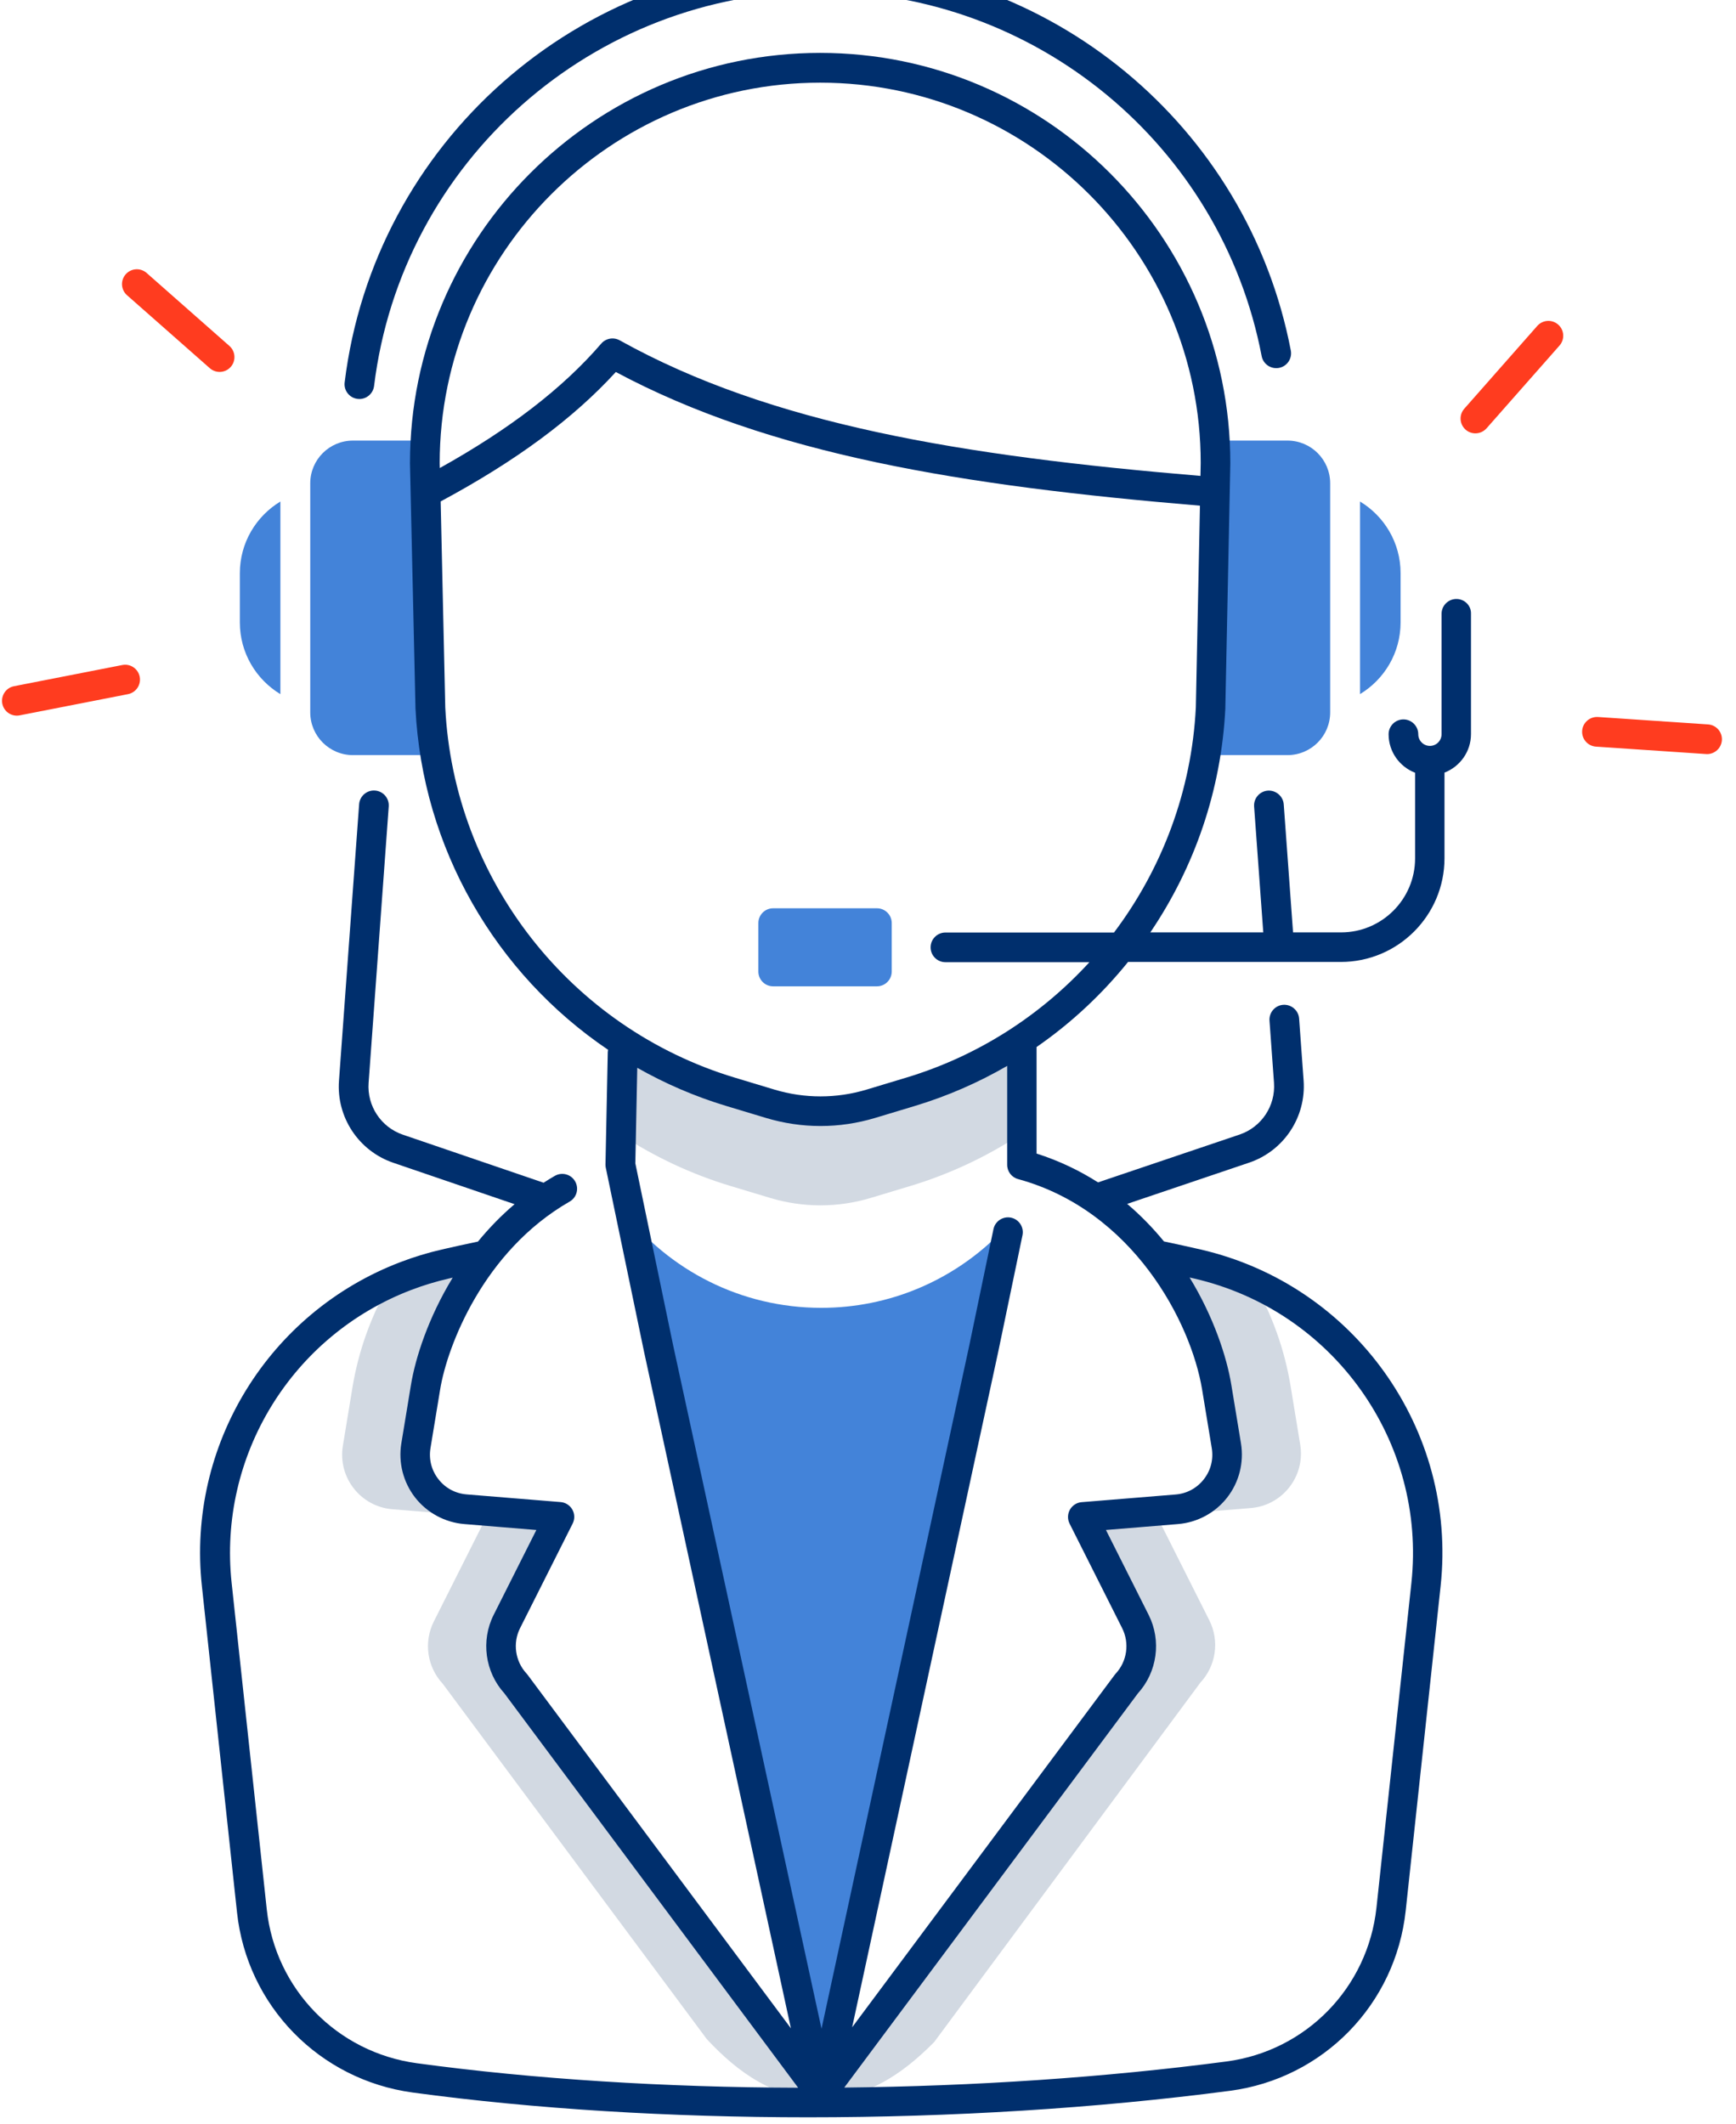 <svg width="112" height="137" viewBox="0 0 112 137" fill="none" xmlns="http://www.w3.org/2000/svg">
<path d="M78.55 28.418H83.061C84.585 28.418 85.818 29.651 85.818 31.175V45.948C85.818 47.471 84.585 48.705 83.061 48.705H78.55" fill="#4383D9"/>
<path d="M27.284 28.418H22.772C21.249 28.418 20.016 29.651 20.016 31.175V45.948C20.016 47.471 21.249 48.705 22.772 48.705H27.284" fill="#4383D9"/>
<path d="M18.09 32.348C16.524 33.294 15.474 35.008 15.474 36.971V40.149C15.474 42.112 16.524 43.827 18.09 44.773V32.348Z" fill="#4383D9"/>
<path d="M65.236 80.278C65.379 79.734 64.717 79.346 64.315 79.74C61.389 82.594 57.391 84.356 52.984 84.356C47.777 84.356 43.145 81.903 40.176 78.091L42.5 87.022L53 135.382L63.462 87.022L65.236 80.278Z" fill="#4383D9"/>
<path d="M83.885 93.177L83.262 89.392C82.876 87.043 82.07 84.807 80.91 82.775C79.754 82.245 78.528 81.821 77.246 81.525C76.527 81.359 75.805 81.203 75.086 81.05C76.847 83.508 78.042 86.354 78.542 89.389L79.166 93.177C79.502 95.214 78.025 97.103 75.969 97.27L69.904 97.765L73.298 104.51C73.965 105.837 73.735 107.439 72.723 108.525L52.773 135.376C55.809 135.393 58.13 133.872 60.268 131.715L77.446 108.525C78.457 107.439 78.687 105.837 78.02 104.51L74.627 97.765L80.691 97.27C82.748 97.103 84.222 95.214 83.885 93.177Z" fill="#D2D9E2"/>
<path d="M27.459 89.496C27.959 86.447 29.165 83.59 30.934 81.123C30.209 81.276 29.482 81.435 28.757 81.602C27.48 81.897 26.261 82.318 25.107 82.846C23.939 84.886 23.127 87.134 22.739 89.493L22.121 93.253C21.785 95.29 23.261 97.18 25.318 97.347L31.382 97.841L27.989 104.587C27.322 105.913 27.552 107.516 28.563 108.601L45.598 131.521C47.649 133.725 49.993 135.373 53.003 135.373L33.283 108.601C32.271 107.516 32.041 105.913 32.709 104.587L36.102 97.841L30.037 97.347C27.981 97.177 26.504 95.29 26.841 93.253L27.459 89.496Z" fill="#D2D9E2"/>
<path d="M58.732 70.427L56.183 71.195C54.064 71.835 51.803 71.835 49.684 71.195L47.135 70.427C44.718 69.699 42.459 68.655 40.398 67.348H40.045V73.186C42.2 74.599 44.576 75.726 47.132 76.497L49.681 77.265C51.8 77.905 54.061 77.905 56.181 77.265L58.729 76.497C61.258 75.734 63.61 74.624 65.748 73.232V67.348H65.466C63.407 68.652 61.149 69.697 58.732 70.427Z" fill="#D2D9E2"/>
<path d="M56.577 63.618H49.88C49.352 63.618 48.926 63.191 48.926 62.664V59.538C48.926 59.011 49.352 58.584 49.88 58.584H56.577C57.104 58.584 57.531 59.011 57.531 59.538V62.664C57.531 63.189 57.104 63.618 56.577 63.618Z" fill="#4383D9"/>
<path d="M23.067 25.728C23.106 25.733 23.147 25.736 23.185 25.736C23.661 25.736 24.073 25.38 24.134 24.896C25.911 10.396 38.284 -0.539 52.916 -0.539C66.806 -0.539 78.786 9.346 81.397 22.969C81.495 23.488 81.999 23.827 82.518 23.729C83.038 23.63 83.377 23.127 83.278 22.608C80.495 8.088 67.725 -2.453 52.918 -2.453C37.322 -2.453 24.128 9.204 22.236 24.664C22.17 25.186 22.542 25.665 23.067 25.728Z" fill="#002F6D"/>
<path d="M93.962 38.634C93.434 38.634 93.004 39.063 93.004 39.591V47.359C93.004 47.772 92.668 48.111 92.252 48.111C91.84 48.111 91.501 47.775 91.501 47.359C91.501 46.832 91.071 46.402 90.543 46.402C90.016 46.402 89.587 46.832 89.587 47.359C89.587 48.491 90.297 49.457 91.296 49.842V55.366C91.296 57.999 89.154 60.14 86.521 60.14H83.423L82.822 51.882C82.783 51.354 82.316 50.961 81.796 50.996C81.269 51.034 80.872 51.494 80.91 52.022L81.501 60.14H74.214C77.058 55.945 78.794 50.98 79.054 45.694C79.054 45.686 79.054 45.675 79.054 45.667L79.376 29.876C79.376 15.285 67.506 3.412 52.913 3.412C38.32 3.412 26.45 15.282 26.45 29.876V29.898L26.805 45.694C27.248 54.718 31.992 62.822 39.23 67.711C39.222 67.76 39.214 67.81 39.211 67.862L39.063 75.105C39.061 75.176 39.069 75.25 39.083 75.318L41.557 87.218L51.026 130.826L34.04 108.027C34.019 108 33.997 107.972 33.972 107.945C33.236 107.155 33.067 105.976 33.554 105.014L36.947 98.268C37.089 97.984 37.084 97.647 36.925 97.368C36.769 97.092 36.485 96.909 36.168 96.884L30.103 96.389C29.378 96.329 28.73 95.982 28.285 95.408C27.836 94.834 27.656 94.123 27.773 93.403L28.397 89.619C28.856 86.822 31.194 80.691 36.75 77.503C37.21 77.241 37.368 76.655 37.103 76.196C36.84 75.737 36.255 75.581 35.796 75.843C35.547 75.986 35.309 76.133 35.071 76.286L25.993 73.188C24.582 72.707 23.672 71.332 23.781 69.844L25.08 52.016C25.118 51.488 24.722 51.029 24.194 50.991C23.666 50.952 23.207 51.349 23.169 51.877L21.87 69.705C21.697 72.059 23.139 74.236 25.372 74.998L33.198 77.67C32.312 78.422 31.53 79.237 30.836 80.082C30.062 80.243 29.277 80.415 28.495 80.596C27.596 80.803 26.707 81.074 25.851 81.4C17.322 84.642 12.048 93.234 13.024 102.293L15.291 123.348C15.939 129.374 20.601 134.151 26.628 134.969C34.494 136.035 43.252 136.566 52.145 136.566C61.351 136.566 70.703 135.994 79.355 134.857C85.378 134.064 90.04 129.284 90.691 123.236L92.944 102.293C94.03 92.214 87.377 82.887 77.473 80.596C76.68 80.412 75.885 80.24 75.094 80.073C74.397 79.223 73.61 78.405 72.721 77.651L80.585 74.993C82.827 74.236 84.274 72.056 84.104 69.694L83.814 65.696C83.776 65.168 83.308 64.775 82.789 64.81C82.261 64.848 81.865 65.308 81.903 65.835L82.193 69.833C82.302 71.323 81.389 72.701 79.972 73.18L70.842 76.264C69.661 75.513 68.346 74.873 66.875 74.405V67.534C69.106 65.991 71.088 64.138 72.778 62.046H86.505C90.194 62.046 93.193 59.046 93.193 55.357V49.834C94.191 49.448 94.902 48.48 94.902 47.351V39.583C94.918 39.063 94.489 38.634 93.962 38.634ZM52.916 5.332C66.451 5.332 77.465 16.343 77.465 29.862L77.449 30.696C62.035 29.403 49.736 27.382 39.98 21.951C39.583 21.73 39.085 21.82 38.79 22.162C36.31 25.039 32.892 27.672 28.375 30.188L28.367 29.873C28.375 16.338 39.383 5.332 52.916 5.332ZM17.21 123.151L14.944 102.096C14.063 93.901 18.835 86.13 26.548 83.196C27.322 82.901 28.129 82.657 28.941 82.469C29.028 82.45 29.119 82.43 29.206 82.409C27.626 85.001 26.8 87.59 26.515 89.316L25.892 93.1C25.69 94.333 26.015 95.607 26.783 96.592C27.552 97.576 28.708 98.2 29.955 98.303L34.604 98.684L31.847 104.163C31.014 105.823 31.292 107.846 32.539 109.219L51.494 134.66C42.916 134.635 34.483 134.11 26.895 133.079C21.747 132.382 17.763 128.3 17.21 123.151ZM77.058 82.469C86.018 84.541 92.037 92.98 91.058 102.096L88.805 123.039C88.249 128.207 84.265 132.289 79.119 132.967C71.269 134.001 62.839 134.561 54.469 134.649L73.415 109.219C74.662 107.846 74.941 105.823 74.107 104.163L71.351 98.684L75.999 98.303C77.246 98.202 78.403 97.579 79.171 96.592C79.942 95.607 80.265 94.333 80.063 93.1L79.439 89.316C79.147 87.535 78.31 84.957 76.749 82.4C76.855 82.425 76.956 82.447 77.058 82.469ZM65.683 76.051C73.087 78.075 76.839 85.277 77.555 89.625L78.179 93.409C78.296 94.128 78.116 94.839 77.667 95.413C77.219 95.987 76.574 96.335 75.849 96.395L69.784 96.89C69.467 96.914 69.183 97.098 69.027 97.374C68.871 97.653 68.863 97.989 69.005 98.273L72.398 105.019C72.882 105.984 72.715 107.16 71.98 107.95C71.955 107.975 71.933 108.002 71.912 108.032L54.977 130.761L64.397 87.213L65.967 79.671C66.074 79.155 65.743 78.646 65.226 78.539C64.709 78.433 64.201 78.764 64.094 79.28L62.527 86.814L53.001 130.856L43.438 86.819L40.989 75.034L41.114 68.873C42.908 69.891 44.83 70.725 46.862 71.337L49.41 72.105C50.564 72.453 51.751 72.628 52.938 72.628C54.124 72.628 55.311 72.453 56.465 72.105L59.014 71.337C61.127 70.7 63.123 69.825 64.98 68.75V75.124C64.977 75.562 65.267 75.939 65.683 76.051ZM58.458 69.51L55.91 70.279C53.963 70.864 51.907 70.864 49.963 70.279L47.414 69.51C36.78 66.306 29.272 56.697 28.727 45.631L28.43 32.342C33.275 29.742 36.985 27.002 39.731 23.994C49.695 29.326 62.046 31.33 77.416 32.616L77.151 45.623C76.883 51.002 74.974 56.03 71.871 60.148H60.996C60.468 60.148 60.039 60.577 60.039 61.105C60.039 61.633 60.468 62.062 60.996 62.062H70.284C67.148 65.488 63.101 68.111 58.458 69.51Z" fill="#002F6D"/>
<path d="M87.743 32.348V44.77C89.31 43.824 90.36 42.109 90.36 40.146V36.969C90.36 35.008 89.31 33.294 87.743 32.348Z" fill="#4383D9"/>
<path d="M1.086 46.159C0.637 46.159 0.238 45.842 0.148 45.385C0.047 44.866 0.386 44.362 0.902 44.261L7.889 42.894C8.406 42.79 8.911 43.132 9.013 43.649C9.114 44.168 8.775 44.672 8.258 44.773L1.272 46.14C1.209 46.154 1.146 46.159 1.086 46.159Z" fill="#FF3C1F"/>
<path d="M14.17 23.989C13.946 23.989 13.719 23.909 13.538 23.751L8.195 19.042C7.799 18.692 7.761 18.088 8.111 17.691C8.461 17.295 9.065 17.257 9.461 17.607L14.802 22.315C15.198 22.665 15.236 23.27 14.886 23.666C14.698 23.879 14.435 23.989 14.17 23.989Z" fill="#FF3C1F"/>
<path d="M95.186 27.951C94.962 27.951 94.735 27.872 94.555 27.713C94.158 27.363 94.12 26.759 94.47 26.362L99.178 21.022C99.528 20.625 100.133 20.587 100.529 20.937C100.926 21.287 100.964 21.891 100.614 22.288L95.906 27.628C95.714 27.841 95.452 27.951 95.186 27.951Z" fill="#FF3C1F"/>
<path d="M110.135 48.639C110.114 48.639 110.092 48.639 110.07 48.636L102.966 48.158C102.438 48.122 102.039 47.666 102.074 47.138C102.11 46.61 102.567 46.216 103.094 46.246L110.198 46.725C110.726 46.761 111.125 47.217 111.09 47.745C111.054 48.251 110.633 48.639 110.135 48.639Z" fill="#FF3C1F"/>
</svg>

